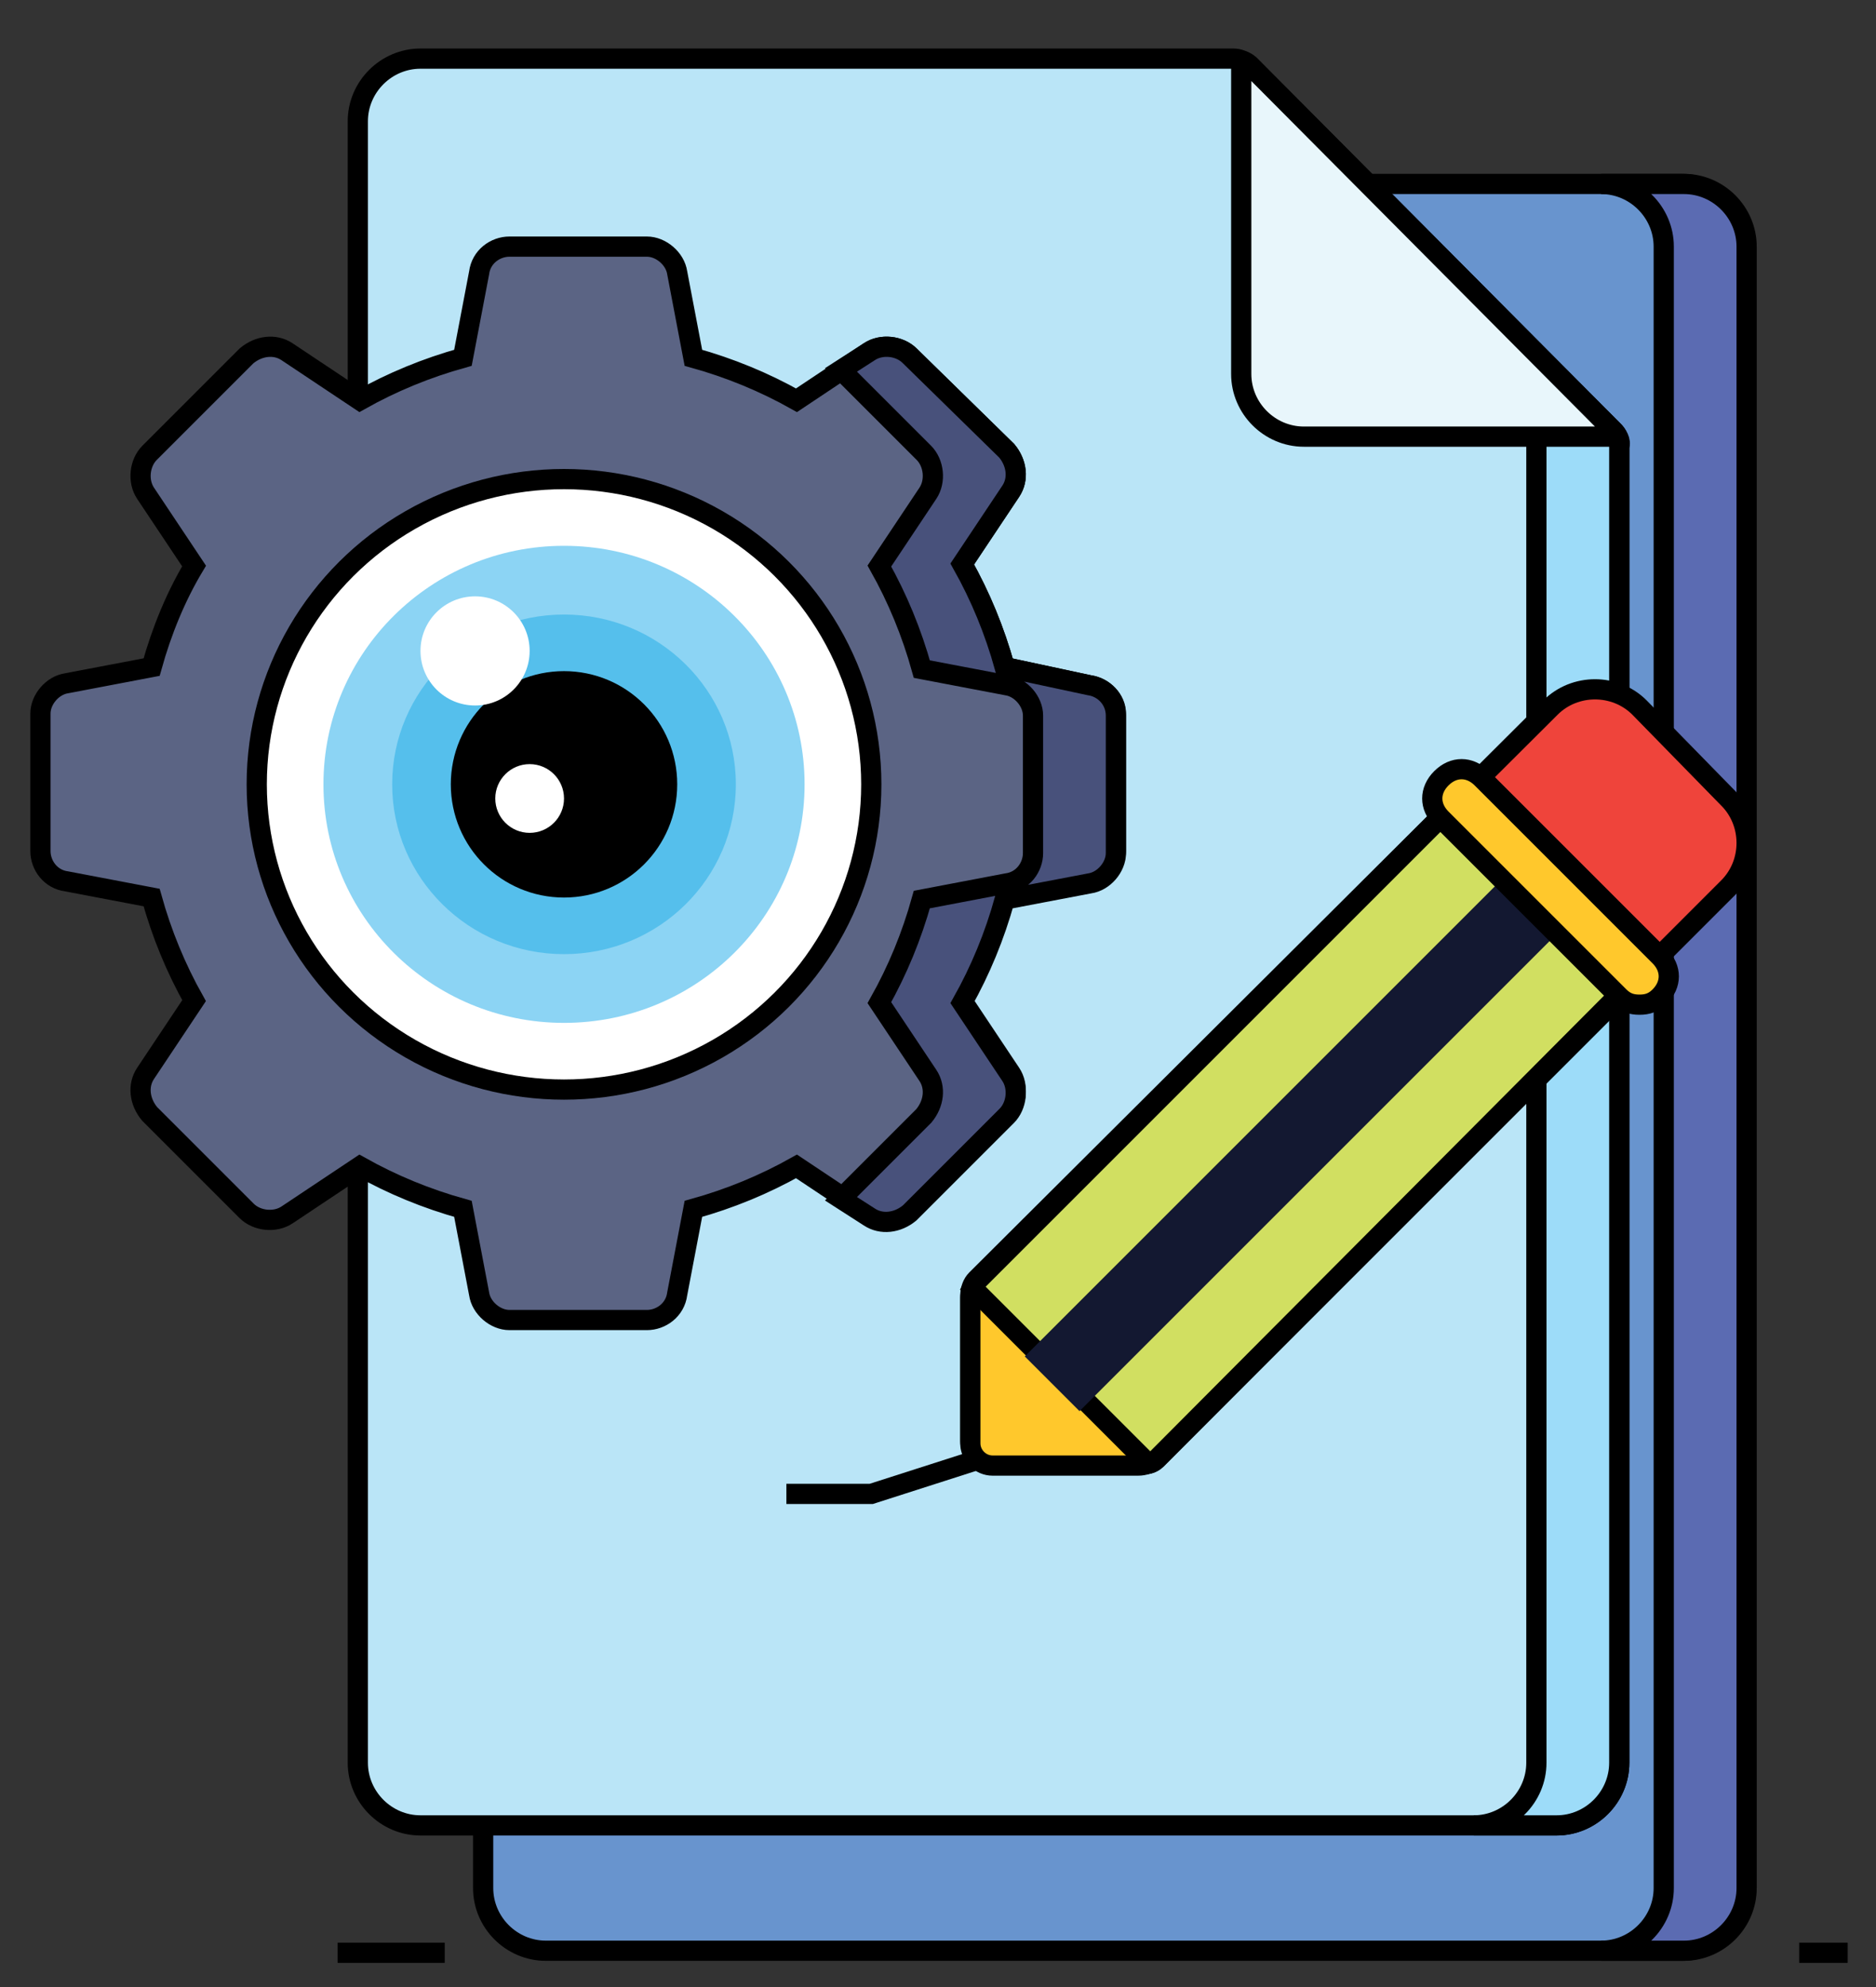 <?xml version="1.0" encoding="utf-8"?>
<!-- Generator: Adobe Illustrator 19.0.0, SVG Export Plug-In . SVG Version: 6.00 Build 0)  -->
<svg version="1.1" id="Layer_1" xmlns="http://www.w3.org/2000/svg" xmlns:xlink="http://www.w3.org/1999/xlink" x="0px" y="0px"
	 viewBox="0 0 92.8 98.3" style="enable-background:new 0 0 92.8 98.3;" xml:space="preserve">
<rect x="0" y="0" width="92.8" height="98.3" fill="#333333" stroke="none"/>
<style type="text/css">
	.st0{fill:#FCDE7F;stroke:#000000;stroke-miterlimit:10;}
	.st1{fill:#6894CE;stroke:#000000;stroke-miterlimit:10;}
	.st2{fill:#BAE5F7;stroke:#000000;stroke-miterlimit:10;}
	.st3{fill:#9DDCF9;stroke:#000000;stroke-miterlimit:10;}
	.st4{fill:#5B6BB2;stroke:#000000;stroke-miterlimit:10;}
	.st5{fill:#E8F6FB;stroke:#000000;stroke-miterlimit:10;}
	.st6{fill:#EF443B;stroke:#000000;stroke-miterlimit:10;}
	.st7{fill:#FFC82C;stroke:#000000;stroke-miterlimit:10;}
	.st8{fill:#D1DF61;stroke:#000000;stroke-miterlimit:10;}
	.st9{fill:#131831;stroke:#131831;stroke-miterlimit:10;}
	.st10{fill:#5B6484;stroke:#000000;stroke-miterlimit:10;}
	.st11{fill:#48517B;stroke:#000000;stroke-miterlimit:10;}
	.st12{fill:#FFFFFF;stroke:#000000;stroke-miterlimit:10;}
	.st13{fill:#8CD4F4;}
	.st14{fill:#55BFEC;}
	.st15{fill:#FFFFFF;}
	.st16{fill:none;stroke:#000000;stroke-miterlimit:10;}
</style>
<line id="XMLID_987_" class="st0" x1="89" y1="96.6" x2="91.4" y2="96.6"/>
<line id="XMLID_986_" class="st0" x1="16.7" y1="96.6" x2="22" y2="96.6"/>
<path id="XMLID_983_" class="st1" d="M23.9,90.3v3.1c0,1.7,1.4,3.1,3.1,3.1h56.2c1.7,0,3.1-1.4,3.1-3.1V12.2c0-1.7-1.4-3.1-3.1-3.1
	H67.7L23.9,90.3z"/>
<path id="XMLID_982_" class="st2" d="M17.7,68.5v18.7c0,1.7,1.4,3.1,3.1,3.1H77c1.7,0,3.1-1.4,3.1-3.1V22.1c0-0.3-0.1-0.6-0.3-0.8
	L61.8,3.2C61.5,3,61.3,2.9,61,2.9H20.8c-1.7,0-3.1,1.4-3.1,3.1L17.7,68.5L17.7,68.5z"/>
<path id="XMLID_981_" class="st3" d="M79.8,21.3L76,17.5v69.7c0,1.7-1.4,3.1-3.1,3.1H77c1.7,0,3.1-1.4,3.1-3.1V22.1
	C80.2,21.8,80,21.5,79.8,21.3z"/>
<path id="XMLID_980_" class="st4" d="M83.3,9.1h-4.1c1.7,0,3.1,1.4,3.1,3.1v81.2c0,1.7-1.4,3.1-3.1,3.1h4.1c1.7,0,3.1-1.4,3.1-3.1
	V12.2C86.4,10.5,85,9.1,83.3,9.1z"/>
<path id="XMLID_979_" class="st5" d="M79.8,21.3L61.8,3.2C61.7,3.1,61.5,3,61.4,3v15.5c0,1.7,1.4,3.1,3.1,3.1h15.5
	C80,21.5,79.9,21.4,79.8,21.3z"/>
<path id="XMLID_973_" class="st6" d="M57.2,72.2l28.3-28.3c1.2-1.2,1.2-3.2,0-4.4L81.1,35c-1.2-1.2-3.2-1.2-4.4,0L48.3,63.3
	c-0.2,0.2-0.3,0.5-0.3,0.8v7.2c0,0.6,0.5,1.1,1.1,1.1h7.2C56.7,72.5,57,72.4,57.2,72.2z"/>
<path id="XMLID_961_" class="st7" d="M48,71.4v-7.2c0-0.3,0.1-0.6,0.3-0.8l2.3-2.3l8.8,8.8l-2.3,2.3c-0.2,0.2-0.5,0.3-0.8,0.3h-7.2
	C48.5,72.5,48,72,48,71.4z"/>
<path id="XMLID_960_" class="st8" d="M56.8,72.4l-8.7-8.7c0.1-0.2,0.1-0.3,0.3-0.4l23.9-23.9l8.8,8.8L57.2,72.2
	C57.1,72.3,56.9,72.4,56.8,72.4z"/>
<path id="XMLID_957_" class="st9" d="M53.4,69.1l24.2-24.2c0.6-0.6,0.6-1.4,0-2c-0.6-0.6-1.4-0.6-2,0L51.4,67.1L53.4,69.1z"/>
<path id="XMLID_955_" class="st7" d="M81.1,49.7c0.4,0,0.7-0.1,1-0.4c0.6-0.6,0.6-1.4,0-2l-8.8-8.8c-0.6-0.6-1.4-0.6-2,0
	c-0.6,0.6-0.6,1.4,0,2l8.8,8.8C80.4,49.6,80.7,49.7,81.1,49.7z"/>
<path id="XMLID_942_" class="st10" d="M53.9,33.9L49.7,33c-0.5-1.8-1.2-3.5-2.1-5.1l2.4-3.6c0.4-0.6,0.3-1.4-0.2-2L45,17.6
	c-0.5-0.5-1.4-0.6-2-0.2l-3.6,2.4c-1.6-0.9-3.3-1.6-5.1-2.1l-0.8-4.2c-0.1-0.7-0.8-1.3-1.5-1.3h-6.8c-0.7,0-1.4,0.5-1.5,1.3
	l-0.8,4.2c-1.8,0.5-3.5,1.2-5.1,2.1l-3.6-2.4c-0.6-0.4-1.4-0.3-2,0.2l-4.8,4.8c-0.5,0.5-0.6,1.4-0.2,2L9.6,28
	C8.7,29.5,8,31.2,7.5,33l-4.2,0.8c-0.7,0.1-1.3,0.8-1.3,1.5v6.8c0,0.7,0.5,1.4,1.3,1.5l4.2,0.8c0.5,1.8,1.2,3.5,2.1,5.1l-2.4,3.6
	c-0.4,0.6-0.3,1.4,0.2,2l4.8,4.8c0.5,0.5,1.4,0.6,2,0.2l3.6-2.4c1.6,0.9,3.3,1.6,5.1,2.1l0.8,4.2c0.1,0.7,0.8,1.3,1.5,1.3H32
	c0.7,0,1.4-0.5,1.5-1.3l0.8-4.2c1.8-0.5,3.5-1.2,5.1-2.1l3.6,2.4c0.6,0.4,1.4,0.3,2-0.2l4.8-4.8c0.5-0.5,0.6-1.4,0.2-2l-2.4-3.6
	c0.9-1.6,1.6-3.3,2.1-5.1l4.2-0.8c0.7-0.1,1.3-0.8,1.3-1.5v-6.8C55.2,34.6,54.6,34,53.9,33.9z M28.6,45c-3.4,0-6.2-2.8-6.2-6.2
	s2.8-6.2,6.2-6.2s6.2,2.8,6.2,6.2S32.1,45,28.6,45z"/>
<g id="XMLID_938_">
	<path id="XMLID_939_" class="st11" d="M53.9,33.9L49.7,33c-0.5-1.8-1.2-3.5-2.1-5.1l2.4-3.6c0.4-0.6,0.3-1.4-0.2-2L45,17.6
		c-0.5-0.5-1.4-0.6-2-0.2l-1.4,0.9l4.1,4.1c0.5,0.5,0.6,1.4,0.2,2L43.5,28c0.9,1.6,1.6,3.3,2.1,5.1l4.2,0.8c0.7,0.1,1.3,0.8,1.3,1.5
		v6.8c0,0.7-0.5,1.4-1.3,1.5l-4.2,0.8c-0.5,1.8-1.2,3.5-2.1,5.1l2.4,3.6c0.4,0.6,0.3,1.4-0.2,2l-4.1,4.1l1.4,0.9
		c0.6,0.4,1.4,0.3,2-0.2l4.8-4.8c0.5-0.5,0.6-1.4,0.2-2l-2.4-3.6c0.9-1.6,1.6-3.3,2.1-5.1l4.2-0.8c0.7-0.1,1.3-0.8,1.3-1.5v-6.8
		C55.2,34.6,54.6,34,53.9,33.9z"/>
</g>
<g id="XMLID_931_">
	<ellipse id="XMLID_4895_" class="st12" cx="27.9" cy="38.8" rx="15.2" ry="15.1"/>
	<ellipse id="XMLID_4897_" class="st13" cx="27.9" cy="38.8" rx="11.9" ry="11.8"/>
	<ellipse id="XMLID_4898_" class="st14" cx="27.9" cy="38.8" rx="8.5" ry="8.4"/>
	<ellipse id="XMLID_4899_" cx="27.9" cy="38.8" rx="5.6" ry="5.6"/>
	<ellipse id="XMLID_935_" class="st15" cx="23.5" cy="32.2" rx="2.7" ry="2.7"/>
	<ellipse id="XMLID_934_" class="st15" cx="26.2" cy="39.5" rx="1.7" ry="1.7"/>
</g>
<polyline id="XMLID_929_" class="st16" points="38.9,73.9 43.1,73.9 48.4,72.2 "/>
</svg>
